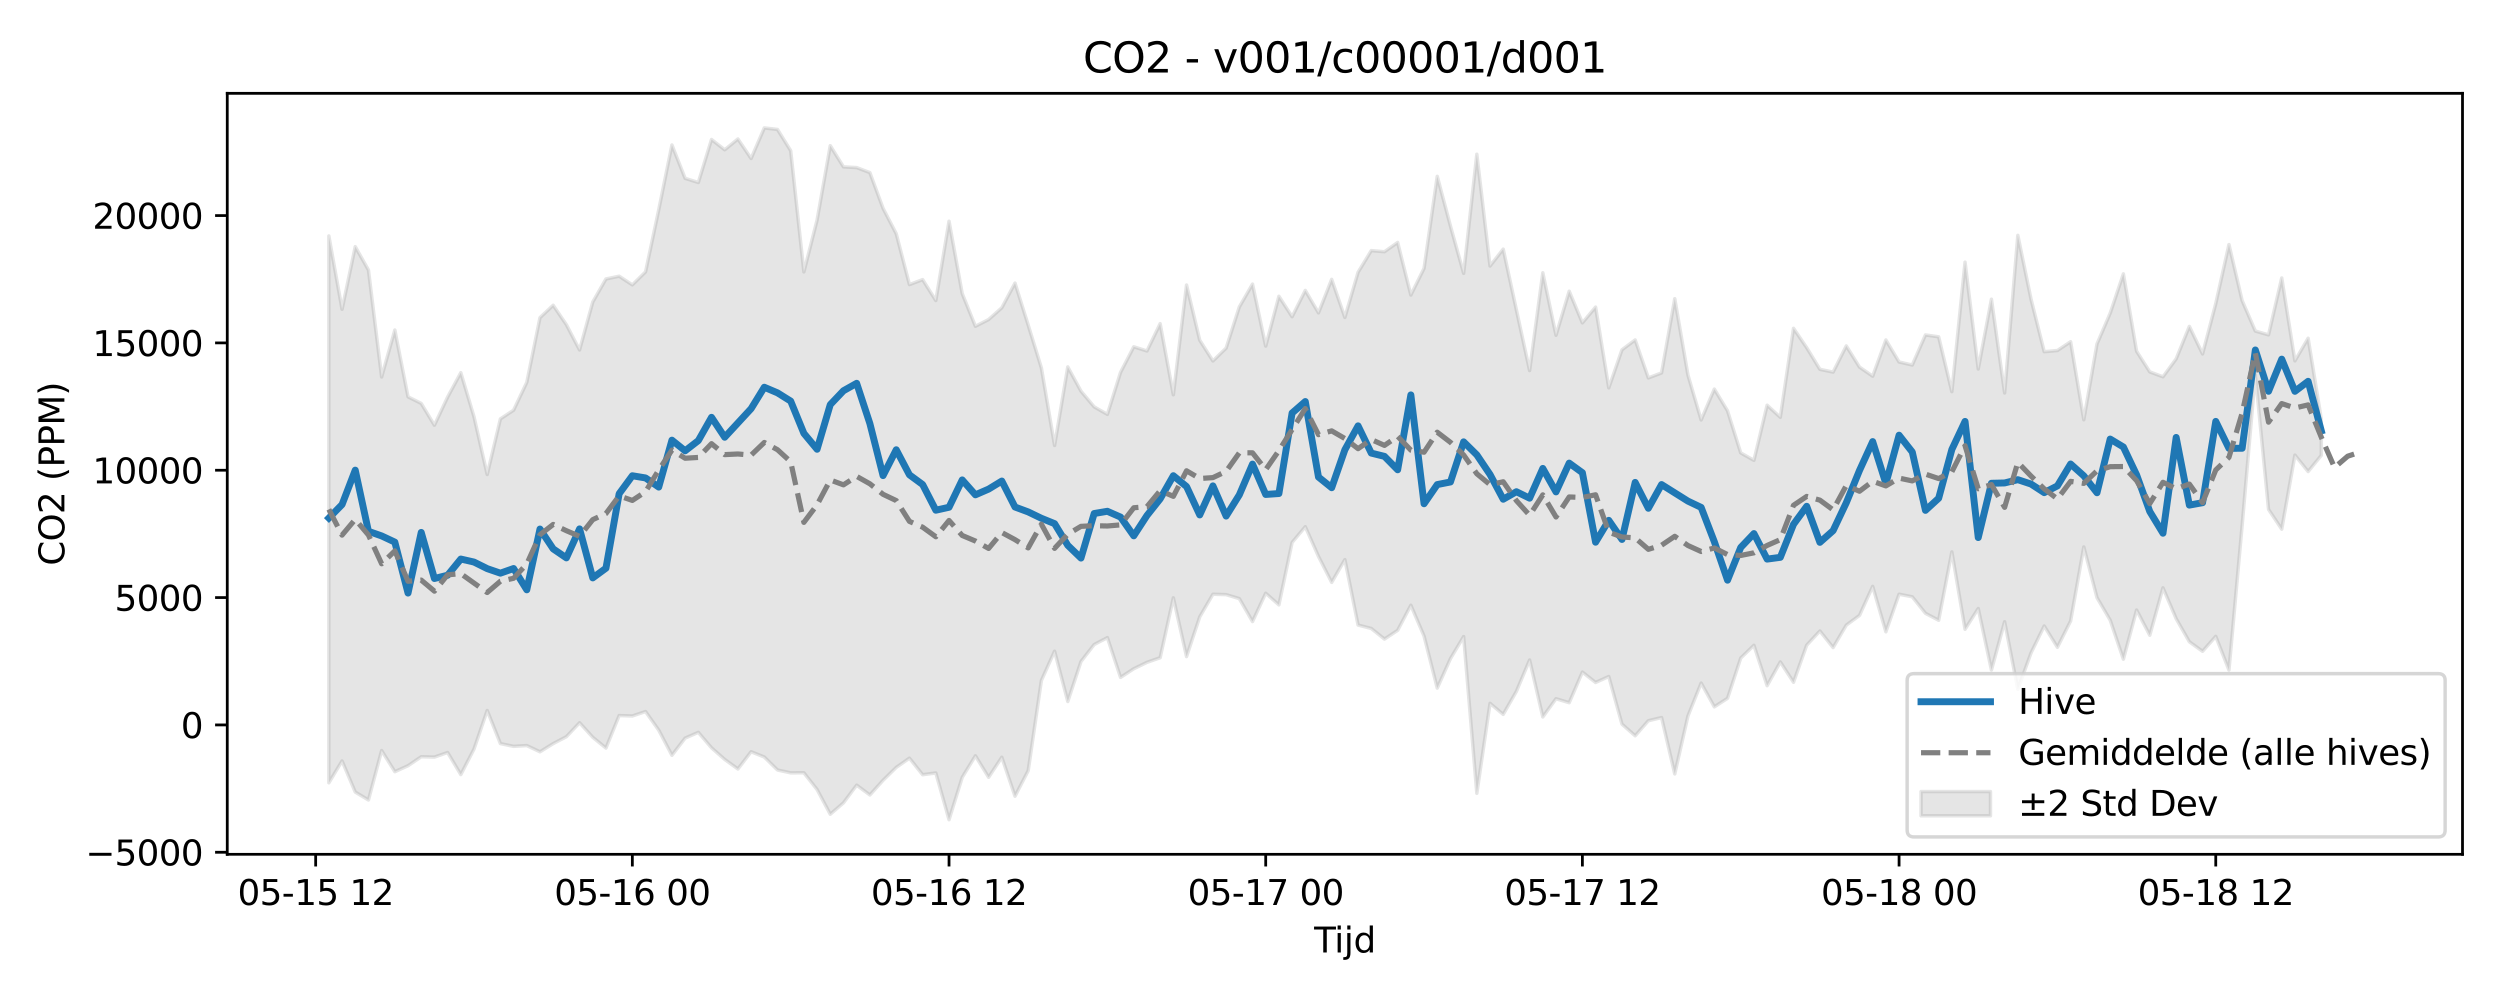 <?xml version="1.0" encoding="utf-8" standalone="no"?>
<!DOCTYPE svg PUBLIC "-//W3C//DTD SVG 1.1//EN"
  "http://www.w3.org/Graphics/SVG/1.1/DTD/svg11.dtd">
<svg xmlns:xlink="http://www.w3.org/1999/xlink" width="720pt" height="288pt" viewBox="0 0 720 288" xmlns="http://www.w3.org/2000/svg" version="1.1">
 <defs>
  <style type="text/css">*{stroke-linejoin: round; stroke-linecap: butt}</style>
 </defs>
 <g id="figure_1">
  <g id="patch_1">
   <path d="M 0 288 
L 720 288 
L 720 0 
L 0 0 
z
" style="fill: #ffffff"/>
  </g>
  <g id="axes_1">
   <g id="patch_2">
    <path d="M 65.45 246.04 
L 709.2 246.04 
L 709.2 26.88 
L 65.45 26.88 
z
" style="fill: #ffffff"/>
   </g>
   <g id="FillBetweenPolyCollection_1">
    <defs>
     <path id="m474d8a7639" d="M 94.711 -220.051 
L 94.711 -62.551 
L 98.512 -68.848 
L 102.312 -59.886 
L 106.112 -57.601 
L 109.912 -71.845 
L 113.712 -65.746 
L 117.512 -67.474 
L 121.313 -70.058 
L 125.113 -69.951 
L 128.913 -71.275 
L 132.713 -64.912 
L 136.513 -72.264 
L 140.313 -83.379 
L 144.114 -73.849 
L 147.914 -73.042 
L 151.714 -73.272 
L 155.514 -71.479 
L 159.314 -73.84 
L 163.115 -75.823 
L 166.915 -79.853 
L 170.715 -75.661 
L 174.515 -72.552 
L 178.315 -81.92 
L 182.115 -81.792 
L 185.916 -83.077 
L 189.716 -77.711 
L 193.516 -70.472 
L 197.316 -75.42 
L 201.116 -77.083 
L 204.916 -72.625 
L 208.717 -69.282 
L 212.517 -66.531 
L 216.317 -71.499 
L 220.117 -69.976 
L 223.917 -66.241 
L 227.718 -65.417 
L 231.518 -65.435 
L 235.318 -60.614 
L 239.118 -53.491 
L 242.918 -56.784 
L 246.718 -61.877 
L 250.519 -59.047 
L 254.319 -63.268 
L 258.119 -66.986 
L 261.919 -69.65 
L 265.719 -64.878 
L 269.52 -65.385 
L 273.32 -51.922 
L 277.12 -64.116 
L 280.92 -70.331 
L 284.72 -64.129 
L 288.52 -69.912 
L 292.321 -58.687 
L 296.121 -66.047 
L 299.921 -92.014 
L 303.721 -100.454 
L 307.521 -85.963 
L 311.321 -97.477 
L 315.122 -102.372 
L 318.922 -104.362 
L 322.722 -92.906 
L 326.522 -95.398 
L 330.322 -97.246 
L 334.123 -98.569 
L 337.923 -115.821 
L 341.723 -98.901 
L 345.523 -110.342 
L 349.323 -116.856 
L 353.123 -116.742 
L 356.924 -115.595 
L 360.724 -108.984 
L 364.524 -117.15 
L 368.324 -113.792 
L 372.124 -131.774 
L 375.924 -136.308 
L 379.725 -127.744 
L 383.525 -120.27 
L 387.325 -126.834 
L 391.125 -107.982 
L 394.925 -107 
L 398.726 -103.944 
L 402.526 -106.463 
L 406.326 -113.692 
L 410.126 -104.809 
L 413.926 -89.824 
L 417.726 -98.298 
L 421.527 -104.668 
L 425.327 -59.526 
L 429.127 -85.431 
L 432.927 -82.25 
L 436.727 -88.89 
L 440.527 -97.928 
L 444.328 -81.514 
L 448.128 -86.768 
L 451.928 -85.617 
L 455.728 -94.44 
L 459.528 -91.447 
L 463.329 -93.165 
L 467.129 -79.443 
L 470.929 -76.091 
L 474.729 -80.429 
L 478.529 -81.344 
L 482.329 -65.099 
L 486.13 -81.795 
L 489.93 -91.28 
L 493.73 -84.421 
L 497.53 -86.885 
L 501.33 -98.478 
L 505.13 -102.151 
L 508.931 -90.525 
L 512.731 -97.366 
L 516.531 -91.504 
L 520.331 -102.192 
L 524.131 -106.274 
L 527.932 -101.497 
L 531.732 -107.959 
L 535.532 -110.755 
L 539.332 -119.129 
L 543.132 -106.034 
L 546.932 -116.866 
L 550.733 -116.121 
L 554.533 -111.368 
L 558.333 -109.353 
L 562.133 -129.056 
L 565.933 -106.761 
L 569.734 -112.754 
L 573.534 -95.031 
L 577.334 -108.952 
L 581.134 -89.474 
L 584.934 -99.946 
L 588.734 -107.711 
L 592.535 -101.574 
L 596.335 -109.148 
L 600.135 -130.479 
L 603.935 -115.865 
L 607.735 -109.392 
L 611.535 -98.144 
L 615.336 -112.317 
L 619.136 -105.048 
L 622.936 -118.708 
L 626.736 -109.818 
L 630.536 -103.161 
L 634.337 -100.424 
L 638.137 -104.731 
L 641.937 -95.013 
L 645.737 -136.659 
L 649.537 -180.114 
L 653.337 -141.285 
L 657.138 -135.597 
L 660.938 -156.93 
L 664.738 -152.19 
L 668.538 -156.862 
L 668.538 -167.277 
L 668.538 -167.277 
L 664.738 -190.592 
L 660.938 -184.075 
L 657.138 -207.946 
L 653.337 -191.558 
L 649.537 -192.658 
L 645.737 -201.429 
L 641.937 -217.57 
L 638.137 -200.551 
L 634.337 -186.07 
L 630.536 -193.999 
L 626.736 -184.652 
L 622.936 -179.486 
L 619.136 -180.899 
L 615.336 -186.855 
L 611.535 -209.134 
L 607.735 -197.8 
L 603.935 -188.935 
L 600.135 -167.095 
L 596.335 -189.584 
L 592.535 -187.052 
L 588.734 -186.712 
L 584.934 -201.849 
L 581.134 -220.219 
L 577.334 -174.827 
L 573.534 -201.833 
L 569.734 -181.721 
L 565.933 -212.503 
L 562.133 -175.2 
L 558.333 -190.997 
L 554.533 -191.539 
L 550.733 -182.875 
L 546.932 -183.748 
L 543.132 -190.089 
L 539.332 -179.659 
L 535.532 -182.288 
L 531.732 -188.378 
L 527.932 -180.833 
L 524.131 -181.64 
L 520.331 -187.868 
L 516.531 -193.447 
L 512.731 -167.814 
L 508.931 -171.298 
L 505.13 -155.42 
L 501.33 -157.57 
L 497.53 -169.671 
L 493.73 -175.945 
L 489.93 -167.052 
L 486.13 -179.985 
L 482.329 -201.984 
L 478.529 -180.6 
L 474.729 -179.159 
L 470.929 -190.097 
L 467.129 -187.262 
L 463.329 -176.289 
L 459.528 -199.557 
L 455.728 -195.013 
L 451.928 -204.137 
L 448.128 -191.451 
L 444.328 -209.447 
L 440.527 -181.266 
L 436.727 -198.729 
L 432.927 -216.252 
L 429.127 -211.394 
L 425.327 -243.582 
L 421.527 -209.274 
L 417.726 -222.933 
L 413.926 -237.219 
L 410.126 -210.721 
L 406.326 -203.029 
L 402.526 -218.178 
L 398.726 -215.504 
L 394.925 -215.829 
L 391.125 -209.582 
L 387.325 -196.582 
L 383.525 -207.55 
L 379.725 -197.889 
L 375.924 -204.357 
L 372.124 -196.783 
L 368.324 -202.676 
L 364.524 -188.33 
L 360.724 -206.183 
L 356.924 -199.601 
L 353.123 -187.745 
L 349.323 -184.045 
L 345.523 -190.024 
L 341.723 -205.922 
L 337.923 -174.289 
L 334.123 -194.792 
L 330.322 -186.923 
L 326.522 -188.125 
L 322.722 -180.764 
L 318.922 -168.662 
L 315.122 -170.831 
L 311.321 -175.349 
L 307.521 -182.336 
L 303.721 -159.7 
L 299.921 -182.048 
L 296.121 -194.376 
L 292.321 -206.478 
L 288.52 -199.362 
L 284.72 -195.972 
L 280.92 -194.034 
L 277.12 -203.452 
L 273.32 -224.29 
L 269.52 -201.441 
L 265.719 -207.472 
L 261.919 -206.042 
L 258.119 -220.682 
L 254.319 -228.012 
L 250.519 -238.295 
L 246.718 -239.734 
L 242.918 -239.946 
L 239.118 -246.047 
L 235.318 -224.617 
L 231.518 -209.683 
L 227.718 -244.603 
L 223.917 -250.724 
L 220.117 -251.158 
L 216.317 -242.357 
L 212.517 -247.977 
L 208.717 -244.855 
L 204.916 -247.828 
L 201.116 -235.438 
L 197.316 -236.641 
L 193.516 -246.251 
L 189.716 -227.585 
L 185.916 -209.7 
L 182.115 -205.957 
L 178.315 -208.454 
L 174.515 -207.659 
L 170.715 -201.025 
L 166.915 -187.211 
L 163.115 -194.498 
L 159.314 -200.085 
L 155.514 -196.515 
L 151.714 -177.874 
L 147.914 -169.866 
L 144.114 -167.355 
L 140.313 -151.338 
L 136.513 -167.97 
L 132.713 -180.668 
L 128.913 -173.636 
L 125.113 -165.538 
L 121.313 -171.809 
L 117.512 -173.717 
L 113.712 -192.954 
L 109.912 -179.425 
L 106.112 -210.235 
L 102.312 -216.964 
L 98.512 -198.926 
L 94.711 -220.051 
z
" style="stroke: #808080; stroke-opacity: 0.2"/>
    </defs>
    <g clip-path="url(#p6715aa5a58)">
     <use xlink:href="#m474d8a7639" x="0" y="288" style="fill: #808080; fill-opacity: 0.2; stroke: #808080; stroke-opacity: 0.2"/>
    </g>
   </g>
   <g id="matplotlib.axis_1">
    <g id="xtick_1">
     <g id="line2d_1">
      <defs>
       <path id="md9499fad4e" d="M 0 0 
L 0 3.5 
" style="stroke: #000000; stroke-width: 0.8"/>
      </defs>
      <g>
       <use xlink:href="#md9499fad4e" x="90.911" y="246.04" style="stroke: #000000; stroke-width: 0.8"/>
      </g>
     </g>
     <g id="text_1">
      <!-- 05-15 12 -->
      <g transform="translate(68.431 260.638) scale(0.1 -0.1)">
       <defs>
        <path id="DejaVuSans-30" d="M 2034 4250 
Q 1547 4250 1301 3770 
Q 1056 3291 1056 2328 
Q 1056 1369 1301 889 
Q 1547 409 2034 409 
Q 2525 409 2770 889 
Q 3016 1369 3016 2328 
Q 3016 3291 2770 3770 
Q 2525 4250 2034 4250 
z
M 2034 4750 
Q 2819 4750 3233 4129 
Q 3647 3509 3647 2328 
Q 3647 1150 3233 529 
Q 2819 -91 2034 -91 
Q 1250 -91 836 529 
Q 422 1150 422 2328 
Q 422 3509 836 4129 
Q 1250 4750 2034 4750 
z
" transform="scale(0.016)"/>
        <path id="DejaVuSans-35" d="M 691 4666 
L 3169 4666 
L 3169 4134 
L 1269 4134 
L 1269 2991 
Q 1406 3038 1543 3061 
Q 1681 3084 1819 3084 
Q 2600 3084 3056 2656 
Q 3513 2228 3513 1497 
Q 3513 744 3044 326 
Q 2575 -91 1722 -91 
Q 1428 -91 1123 -41 
Q 819 9 494 109 
L 494 744 
Q 775 591 1075 516 
Q 1375 441 1709 441 
Q 2250 441 2565 725 
Q 2881 1009 2881 1497 
Q 2881 1984 2565 2268 
Q 2250 2553 1709 2553 
Q 1456 2553 1204 2497 
Q 953 2441 691 2322 
L 691 4666 
z
" transform="scale(0.016)"/>
        <path id="DejaVuSans-2d" d="M 313 2009 
L 1997 2009 
L 1997 1497 
L 313 1497 
L 313 2009 
z
" transform="scale(0.016)"/>
        <path id="DejaVuSans-31" d="M 794 531 
L 1825 531 
L 1825 4091 
L 703 3866 
L 703 4441 
L 1819 4666 
L 2450 4666 
L 2450 531 
L 3481 531 
L 3481 0 
L 794 0 
L 794 531 
z
" transform="scale(0.016)"/>
        <path id="DejaVuSans-20" transform="scale(0.016)"/>
        <path id="DejaVuSans-32" d="M 1228 531 
L 3431 531 
L 3431 0 
L 469 0 
L 469 531 
Q 828 903 1448 1529 
Q 2069 2156 2228 2338 
Q 2531 2678 2651 2914 
Q 2772 3150 2772 3378 
Q 2772 3750 2511 3984 
Q 2250 4219 1831 4219 
Q 1534 4219 1204 4116 
Q 875 4013 500 3803 
L 500 4441 
Q 881 4594 1212 4672 
Q 1544 4750 1819 4750 
Q 2544 4750 2975 4387 
Q 3406 4025 3406 3419 
Q 3406 3131 3298 2873 
Q 3191 2616 2906 2266 
Q 2828 2175 2409 1742 
Q 1991 1309 1228 531 
z
" transform="scale(0.016)"/>
       </defs>
       <use xlink:href="#DejaVuSans-30"/>
       <use xlink:href="#DejaVuSans-35" transform="translate(63.623 0)"/>
       <use xlink:href="#DejaVuSans-2d" transform="translate(127.246 0)"/>
       <use xlink:href="#DejaVuSans-31" transform="translate(163.33 0)"/>
       <use xlink:href="#DejaVuSans-35" transform="translate(226.953 0)"/>
       <use xlink:href="#DejaVuSans-20" transform="translate(290.576 0)"/>
       <use xlink:href="#DejaVuSans-31" transform="translate(322.363 0)"/>
       <use xlink:href="#DejaVuSans-32" transform="translate(385.986 0)"/>
      </g>
     </g>
    </g>
    <g id="xtick_2">
     <g id="line2d_2">
      <g>
       <use xlink:href="#md9499fad4e" x="182.115" y="246.04" style="stroke: #000000; stroke-width: 0.8"/>
      </g>
     </g>
     <g id="text_2">
      <!-- 05-16 00 -->
      <g transform="translate(159.635 260.638) scale(0.1 -0.1)">
       <defs>
        <path id="DejaVuSans-36" d="M 2113 2584 
Q 1688 2584 1439 2293 
Q 1191 2003 1191 1497 
Q 1191 994 1439 701 
Q 1688 409 2113 409 
Q 2538 409 2786 701 
Q 3034 994 3034 1497 
Q 3034 2003 2786 2293 
Q 2538 2584 2113 2584 
z
M 3366 4563 
L 3366 3988 
Q 3128 4100 2886 4159 
Q 2644 4219 2406 4219 
Q 1781 4219 1451 3797 
Q 1122 3375 1075 2522 
Q 1259 2794 1537 2939 
Q 1816 3084 2150 3084 
Q 2853 3084 3261 2657 
Q 3669 2231 3669 1497 
Q 3669 778 3244 343 
Q 2819 -91 2113 -91 
Q 1303 -91 875 529 
Q 447 1150 447 2328 
Q 447 3434 972 4092 
Q 1497 4750 2381 4750 
Q 2619 4750 2861 4703 
Q 3103 4656 3366 4563 
z
" transform="scale(0.016)"/>
       </defs>
       <use xlink:href="#DejaVuSans-30"/>
       <use xlink:href="#DejaVuSans-35" transform="translate(63.623 0)"/>
       <use xlink:href="#DejaVuSans-2d" transform="translate(127.246 0)"/>
       <use xlink:href="#DejaVuSans-31" transform="translate(163.33 0)"/>
       <use xlink:href="#DejaVuSans-36" transform="translate(226.953 0)"/>
       <use xlink:href="#DejaVuSans-20" transform="translate(290.576 0)"/>
       <use xlink:href="#DejaVuSans-30" transform="translate(322.363 0)"/>
       <use xlink:href="#DejaVuSans-30" transform="translate(385.986 0)"/>
      </g>
     </g>
    </g>
    <g id="xtick_3">
     <g id="line2d_3">
      <g>
       <use xlink:href="#md9499fad4e" x="273.32" y="246.04" style="stroke: #000000; stroke-width: 0.8"/>
      </g>
     </g>
     <g id="text_3">
      <!-- 05-16 12 -->
      <g transform="translate(250.839 260.638) scale(0.1 -0.1)">
       <use xlink:href="#DejaVuSans-30"/>
       <use xlink:href="#DejaVuSans-35" transform="translate(63.623 0)"/>
       <use xlink:href="#DejaVuSans-2d" transform="translate(127.246 0)"/>
       <use xlink:href="#DejaVuSans-31" transform="translate(163.33 0)"/>
       <use xlink:href="#DejaVuSans-36" transform="translate(226.953 0)"/>
       <use xlink:href="#DejaVuSans-20" transform="translate(290.576 0)"/>
       <use xlink:href="#DejaVuSans-31" transform="translate(322.363 0)"/>
       <use xlink:href="#DejaVuSans-32" transform="translate(385.986 0)"/>
      </g>
     </g>
    </g>
    <g id="xtick_4">
     <g id="line2d_4">
      <g>
       <use xlink:href="#md9499fad4e" x="364.524" y="246.04" style="stroke: #000000; stroke-width: 0.8"/>
      </g>
     </g>
     <g id="text_4">
      <!-- 05-17 00 -->
      <g transform="translate(342.043 260.638) scale(0.1 -0.1)">
       <defs>
        <path id="DejaVuSans-37" d="M 525 4666 
L 3525 4666 
L 3525 4397 
L 1831 0 
L 1172 0 
L 2766 4134 
L 525 4134 
L 525 4666 
z
" transform="scale(0.016)"/>
       </defs>
       <use xlink:href="#DejaVuSans-30"/>
       <use xlink:href="#DejaVuSans-35" transform="translate(63.623 0)"/>
       <use xlink:href="#DejaVuSans-2d" transform="translate(127.246 0)"/>
       <use xlink:href="#DejaVuSans-31" transform="translate(163.33 0)"/>
       <use xlink:href="#DejaVuSans-37" transform="translate(226.953 0)"/>
       <use xlink:href="#DejaVuSans-20" transform="translate(290.576 0)"/>
       <use xlink:href="#DejaVuSans-30" transform="translate(322.363 0)"/>
       <use xlink:href="#DejaVuSans-30" transform="translate(385.986 0)"/>
      </g>
     </g>
    </g>
    <g id="xtick_5">
     <g id="line2d_5">
      <g>
       <use xlink:href="#md9499fad4e" x="455.728" y="246.04" style="stroke: #000000; stroke-width: 0.8"/>
      </g>
     </g>
     <g id="text_5">
      <!-- 05-17 12 -->
      <g transform="translate(433.248 260.638) scale(0.1 -0.1)">
       <use xlink:href="#DejaVuSans-30"/>
       <use xlink:href="#DejaVuSans-35" transform="translate(63.623 0)"/>
       <use xlink:href="#DejaVuSans-2d" transform="translate(127.246 0)"/>
       <use xlink:href="#DejaVuSans-31" transform="translate(163.33 0)"/>
       <use xlink:href="#DejaVuSans-37" transform="translate(226.953 0)"/>
       <use xlink:href="#DejaVuSans-20" transform="translate(290.576 0)"/>
       <use xlink:href="#DejaVuSans-31" transform="translate(322.363 0)"/>
       <use xlink:href="#DejaVuSans-32" transform="translate(385.986 0)"/>
      </g>
     </g>
    </g>
    <g id="xtick_6">
     <g id="line2d_6">
      <g>
       <use xlink:href="#md9499fad4e" x="546.932" y="246.04" style="stroke: #000000; stroke-width: 0.8"/>
      </g>
     </g>
     <g id="text_6">
      <!-- 05-18 00 -->
      <g transform="translate(524.452 260.638) scale(0.1 -0.1)">
       <defs>
        <path id="DejaVuSans-38" d="M 2034 2216 
Q 1584 2216 1326 1975 
Q 1069 1734 1069 1313 
Q 1069 891 1326 650 
Q 1584 409 2034 409 
Q 2484 409 2743 651 
Q 3003 894 3003 1313 
Q 3003 1734 2745 1975 
Q 2488 2216 2034 2216 
z
M 1403 2484 
Q 997 2584 770 2862 
Q 544 3141 544 3541 
Q 544 4100 942 4425 
Q 1341 4750 2034 4750 
Q 2731 4750 3128 4425 
Q 3525 4100 3525 3541 
Q 3525 3141 3298 2862 
Q 3072 2584 2669 2484 
Q 3125 2378 3379 2068 
Q 3634 1759 3634 1313 
Q 3634 634 3220 271 
Q 2806 -91 2034 -91 
Q 1263 -91 848 271 
Q 434 634 434 1313 
Q 434 1759 690 2068 
Q 947 2378 1403 2484 
z
M 1172 3481 
Q 1172 3119 1398 2916 
Q 1625 2713 2034 2713 
Q 2441 2713 2670 2916 
Q 2900 3119 2900 3481 
Q 2900 3844 2670 4047 
Q 2441 4250 2034 4250 
Q 1625 4250 1398 4047 
Q 1172 3844 1172 3481 
z
" transform="scale(0.016)"/>
       </defs>
       <use xlink:href="#DejaVuSans-30"/>
       <use xlink:href="#DejaVuSans-35" transform="translate(63.623 0)"/>
       <use xlink:href="#DejaVuSans-2d" transform="translate(127.246 0)"/>
       <use xlink:href="#DejaVuSans-31" transform="translate(163.33 0)"/>
       <use xlink:href="#DejaVuSans-38" transform="translate(226.953 0)"/>
       <use xlink:href="#DejaVuSans-20" transform="translate(290.576 0)"/>
       <use xlink:href="#DejaVuSans-30" transform="translate(322.363 0)"/>
       <use xlink:href="#DejaVuSans-30" transform="translate(385.986 0)"/>
      </g>
     </g>
    </g>
    <g id="xtick_7">
     <g id="line2d_7">
      <g>
       <use xlink:href="#md9499fad4e" x="638.137" y="246.04" style="stroke: #000000; stroke-width: 0.8"/>
      </g>
     </g>
     <g id="text_7">
      <!-- 05-18 12 -->
      <g transform="translate(615.656 260.638) scale(0.1 -0.1)">
       <use xlink:href="#DejaVuSans-30"/>
       <use xlink:href="#DejaVuSans-35" transform="translate(63.623 0)"/>
       <use xlink:href="#DejaVuSans-2d" transform="translate(127.246 0)"/>
       <use xlink:href="#DejaVuSans-31" transform="translate(163.33 0)"/>
       <use xlink:href="#DejaVuSans-38" transform="translate(226.953 0)"/>
       <use xlink:href="#DejaVuSans-20" transform="translate(290.576 0)"/>
       <use xlink:href="#DejaVuSans-31" transform="translate(322.363 0)"/>
       <use xlink:href="#DejaVuSans-32" transform="translate(385.986 0)"/>
      </g>
     </g>
    </g>
    <g id="text_8">
     <!-- Tijd -->
     <g transform="translate(378.475 274.317) scale(0.1 -0.1)">
      <defs>
       <path id="DejaVuSans-54" d="M -19 4666 
L 3928 4666 
L 3928 4134 
L 2272 4134 
L 2272 0 
L 1638 0 
L 1638 4134 
L -19 4134 
L -19 4666 
z
" transform="scale(0.016)"/>
       <path id="DejaVuSans-69" d="M 603 3500 
L 1178 3500 
L 1178 0 
L 603 0 
L 603 3500 
z
M 603 4863 
L 1178 4863 
L 1178 4134 
L 603 4134 
L 603 4863 
z
" transform="scale(0.016)"/>
       <path id="DejaVuSans-6a" d="M 603 3500 
L 1178 3500 
L 1178 -63 
Q 1178 -731 923 -1031 
Q 669 -1331 103 -1331 
L -116 -1331 
L -116 -844 
L 38 -844 
Q 366 -844 484 -692 
Q 603 -541 603 -63 
L 603 3500 
z
M 603 4863 
L 1178 4863 
L 1178 4134 
L 603 4134 
L 603 4863 
z
" transform="scale(0.016)"/>
       <path id="DejaVuSans-64" d="M 2906 2969 
L 2906 4863 
L 3481 4863 
L 3481 0 
L 2906 0 
L 2906 525 
Q 2725 213 2448 61 
Q 2172 -91 1784 -91 
Q 1150 -91 751 415 
Q 353 922 353 1747 
Q 353 2572 751 3078 
Q 1150 3584 1784 3584 
Q 2172 3584 2448 3432 
Q 2725 3281 2906 2969 
z
M 947 1747 
Q 947 1113 1208 752 
Q 1469 391 1925 391 
Q 2381 391 2643 752 
Q 2906 1113 2906 1747 
Q 2906 2381 2643 2742 
Q 2381 3103 1925 3103 
Q 1469 3103 1208 2742 
Q 947 2381 947 1747 
z
" transform="scale(0.016)"/>
      </defs>
      <use xlink:href="#DejaVuSans-54"/>
      <use xlink:href="#DejaVuSans-69" transform="translate(57.959 0)"/>
      <use xlink:href="#DejaVuSans-6a" transform="translate(85.742 0)"/>
      <use xlink:href="#DejaVuSans-64" transform="translate(113.525 0)"/>
     </g>
    </g>
   </g>
   <g id="matplotlib.axis_2">
    <g id="ytick_1">
     <g id="line2d_8">
      <defs>
       <path id="m33fcefdebb" d="M 0 0 
L -3.5 0 
" style="stroke: #000000; stroke-width: 0.8"/>
      </defs>
      <g>
       <use xlink:href="#m33fcefdebb" x="65.45" y="245.447" style="stroke: #000000; stroke-width: 0.8"/>
      </g>
     </g>
     <g id="text_9">
      <!-- −5000 -->
      <g transform="translate(24.62 249.246) scale(0.1 -0.1)">
       <defs>
        <path id="DejaVuSans-2212" d="M 678 2272 
L 4684 2272 
L 4684 1741 
L 678 1741 
L 678 2272 
z
" transform="scale(0.016)"/>
       </defs>
       <use xlink:href="#DejaVuSans-2212"/>
       <use xlink:href="#DejaVuSans-35" transform="translate(83.789 0)"/>
       <use xlink:href="#DejaVuSans-30" transform="translate(147.412 0)"/>
       <use xlink:href="#DejaVuSans-30" transform="translate(211.035 0)"/>
       <use xlink:href="#DejaVuSans-30" transform="translate(274.658 0)"/>
      </g>
     </g>
    </g>
    <g id="ytick_2">
     <g id="line2d_9">
      <g>
       <use xlink:href="#m33fcefdebb" x="65.45" y="208.774" style="stroke: #000000; stroke-width: 0.8"/>
      </g>
     </g>
     <g id="text_10">
      <!-- 0 -->
      <g transform="translate(52.087 212.573) scale(0.1 -0.1)">
       <use xlink:href="#DejaVuSans-30"/>
      </g>
     </g>
    </g>
    <g id="ytick_3">
     <g id="line2d_10">
      <g>
       <use xlink:href="#m33fcefdebb" x="65.45" y="172.101" style="stroke: #000000; stroke-width: 0.8"/>
      </g>
     </g>
     <g id="text_11">
      <!-- 5000 -->
      <g transform="translate(33 175.901) scale(0.1 -0.1)">
       <use xlink:href="#DejaVuSans-35"/>
       <use xlink:href="#DejaVuSans-30" transform="translate(63.623 0)"/>
       <use xlink:href="#DejaVuSans-30" transform="translate(127.246 0)"/>
       <use xlink:href="#DejaVuSans-30" transform="translate(190.869 0)"/>
      </g>
     </g>
    </g>
    <g id="ytick_4">
     <g id="line2d_11">
      <g>
       <use xlink:href="#m33fcefdebb" x="65.45" y="135.429" style="stroke: #000000; stroke-width: 0.8"/>
      </g>
     </g>
     <g id="text_12">
      <!-- 10000 -->
      <g transform="translate(26.637 139.228) scale(0.1 -0.1)">
       <use xlink:href="#DejaVuSans-31"/>
       <use xlink:href="#DejaVuSans-30" transform="translate(63.623 0)"/>
       <use xlink:href="#DejaVuSans-30" transform="translate(127.246 0)"/>
       <use xlink:href="#DejaVuSans-30" transform="translate(190.869 0)"/>
       <use xlink:href="#DejaVuSans-30" transform="translate(254.492 0)"/>
      </g>
     </g>
    </g>
    <g id="ytick_5">
     <g id="line2d_12">
      <g>
       <use xlink:href="#m33fcefdebb" x="65.45" y="98.756" style="stroke: #000000; stroke-width: 0.8"/>
      </g>
     </g>
     <g id="text_13">
      <!-- 15000 -->
      <g transform="translate(26.637 102.555) scale(0.1 -0.1)">
       <use xlink:href="#DejaVuSans-31"/>
       <use xlink:href="#DejaVuSans-35" transform="translate(63.623 0)"/>
       <use xlink:href="#DejaVuSans-30" transform="translate(127.246 0)"/>
       <use xlink:href="#DejaVuSans-30" transform="translate(190.869 0)"/>
       <use xlink:href="#DejaVuSans-30" transform="translate(254.492 0)"/>
      </g>
     </g>
    </g>
    <g id="ytick_6">
     <g id="line2d_13">
      <g>
       <use xlink:href="#m33fcefdebb" x="65.45" y="62.083" style="stroke: #000000; stroke-width: 0.8"/>
      </g>
     </g>
     <g id="text_14">
      <!-- 20000 -->
      <g transform="translate(26.637 65.883) scale(0.1 -0.1)">
       <use xlink:href="#DejaVuSans-32"/>
       <use xlink:href="#DejaVuSans-30" transform="translate(63.623 0)"/>
       <use xlink:href="#DejaVuSans-30" transform="translate(127.246 0)"/>
       <use xlink:href="#DejaVuSans-30" transform="translate(190.869 0)"/>
       <use xlink:href="#DejaVuSans-30" transform="translate(254.492 0)"/>
      </g>
     </g>
    </g>
    <g id="text_15">
     <!-- CO2 (PPM) -->
     <g transform="translate(18.541 162.903) rotate(-90) scale(0.1 -0.1)">
      <defs>
       <path id="DejaVuSans-43" d="M 4122 4306 
L 4122 3641 
Q 3803 3938 3442 4084 
Q 3081 4231 2675 4231 
Q 1875 4231 1450 3742 
Q 1025 3253 1025 2328 
Q 1025 1406 1450 917 
Q 1875 428 2675 428 
Q 3081 428 3442 575 
Q 3803 722 4122 1019 
L 4122 359 
Q 3791 134 3420 21 
Q 3050 -91 2638 -91 
Q 1578 -91 968 557 
Q 359 1206 359 2328 
Q 359 3453 968 4101 
Q 1578 4750 2638 4750 
Q 3056 4750 3426 4639 
Q 3797 4528 4122 4306 
z
" transform="scale(0.016)"/>
       <path id="DejaVuSans-4f" d="M 2522 4238 
Q 1834 4238 1429 3725 
Q 1025 3213 1025 2328 
Q 1025 1447 1429 934 
Q 1834 422 2522 422 
Q 3209 422 3611 934 
Q 4013 1447 4013 2328 
Q 4013 3213 3611 3725 
Q 3209 4238 2522 4238 
z
M 2522 4750 
Q 3503 4750 4090 4092 
Q 4678 3434 4678 2328 
Q 4678 1225 4090 567 
Q 3503 -91 2522 -91 
Q 1538 -91 948 565 
Q 359 1222 359 2328 
Q 359 3434 948 4092 
Q 1538 4750 2522 4750 
z
" transform="scale(0.016)"/>
       <path id="DejaVuSans-28" d="M 1984 4856 
Q 1566 4138 1362 3434 
Q 1159 2731 1159 2009 
Q 1159 1288 1364 580 
Q 1569 -128 1984 -844 
L 1484 -844 
Q 1016 -109 783 600 
Q 550 1309 550 2009 
Q 550 2706 781 3412 
Q 1013 4119 1484 4856 
L 1984 4856 
z
" transform="scale(0.016)"/>
       <path id="DejaVuSans-50" d="M 1259 4147 
L 1259 2394 
L 2053 2394 
Q 2494 2394 2734 2622 
Q 2975 2850 2975 3272 
Q 2975 3691 2734 3919 
Q 2494 4147 2053 4147 
L 1259 4147 
z
M 628 4666 
L 2053 4666 
Q 2838 4666 3239 4311 
Q 3641 3956 3641 3272 
Q 3641 2581 3239 2228 
Q 2838 1875 2053 1875 
L 1259 1875 
L 1259 0 
L 628 0 
L 628 4666 
z
" transform="scale(0.016)"/>
       <path id="DejaVuSans-4d" d="M 628 4666 
L 1569 4666 
L 2759 1491 
L 3956 4666 
L 4897 4666 
L 4897 0 
L 4281 0 
L 4281 4097 
L 3078 897 
L 2444 897 
L 1241 4097 
L 1241 0 
L 628 0 
L 628 4666 
z
" transform="scale(0.016)"/>
       <path id="DejaVuSans-29" d="M 513 4856 
L 1013 4856 
Q 1481 4119 1714 3412 
Q 1947 2706 1947 2009 
Q 1947 1309 1714 600 
Q 1481 -109 1013 -844 
L 513 -844 
Q 928 -128 1133 580 
Q 1338 1288 1338 2009 
Q 1338 2731 1133 3434 
Q 928 4138 513 4856 
z
" transform="scale(0.016)"/>
      </defs>
      <use xlink:href="#DejaVuSans-43"/>
      <use xlink:href="#DejaVuSans-4f" transform="translate(69.824 0)"/>
      <use xlink:href="#DejaVuSans-32" transform="translate(148.535 0)"/>
      <use xlink:href="#DejaVuSans-20" transform="translate(212.158 0)"/>
      <use xlink:href="#DejaVuSans-28" transform="translate(243.945 0)"/>
      <use xlink:href="#DejaVuSans-50" transform="translate(282.959 0)"/>
      <use xlink:href="#DejaVuSans-50" transform="translate(343.262 0)"/>
      <use xlink:href="#DejaVuSans-4d" transform="translate(403.564 0)"/>
      <use xlink:href="#DejaVuSans-29" transform="translate(489.844 0)"/>
     </g>
    </g>
   </g>
   <g id="line2d_14">
    <path d="M 94.711 149.196 
L 98.512 145.311 
L 102.312 135.407 
L 106.112 153.017 
L 109.912 154.347 
L 113.712 156.129 
L 117.512 170.803 
L 121.313 153.34 
L 125.113 166.613 
L 128.913 165.666 
L 132.713 161.007 
L 136.513 161.872 
L 140.313 163.764 
L 144.114 165.072 
L 147.914 163.733 
L 151.714 169.864 
L 155.514 152.367 
L 159.314 158.075 
L 163.115 160.669 
L 166.915 152.323 
L 170.715 166.434 
L 174.515 163.642 
L 178.315 142.189 
L 182.115 137.018 
L 185.916 137.646 
L 189.716 140.279 
L 193.516 126.769 
L 197.316 129.835 
L 201.116 126.896 
L 204.916 120.192 
L 208.717 125.926 
L 216.317 117.699 
L 220.117 111.523 
L 223.917 113.139 
L 227.718 115.518 
L 231.518 124.813 
L 235.318 129.385 
L 239.118 116.53 
L 242.918 112.533 
L 246.718 110.396 
L 250.519 121.963 
L 254.319 136.974 
L 258.119 129.532 
L 261.919 136.754 
L 265.719 139.546 
L 269.52 146.941 
L 273.32 146.093 
L 277.12 138.216 
L 280.92 142.511 
L 284.72 140.861 
L 288.52 138.541 
L 292.321 146.02 
L 296.121 147.433 
L 299.921 149.264 
L 303.721 150.807 
L 307.521 157.056 
L 311.321 160.725 
L 315.122 147.892 
L 318.922 147.249 
L 322.722 148.922 
L 326.522 154.318 
L 330.322 148.472 
L 334.123 143.68 
L 337.923 137.003 
L 341.723 140.125 
L 345.523 148.301 
L 349.323 139.935 
L 353.123 148.631 
L 356.924 142.529 
L 360.724 133.661 
L 364.524 142.404 
L 368.324 142.137 
L 372.124 118.948 
L 375.924 115.645 
L 379.725 137.394 
L 383.525 140.463 
L 387.325 129.532 
L 391.125 122.648 
L 394.925 130.493 
L 398.726 131.434 
L 402.526 135.297 
L 406.326 113.736 
L 410.126 145.077 
L 413.926 139.558 
L 417.726 138.81 
L 421.527 127.253 
L 425.327 131.004 
L 429.127 136.649 
L 432.927 143.779 
L 436.727 141.612 
L 440.527 143.475 
L 444.328 134.908 
L 448.128 141.663 
L 451.928 133.375 
L 455.728 136.136 
L 459.528 156.154 
L 463.329 149.863 
L 467.129 155.357 
L 470.929 138.935 
L 474.729 146.383 
L 478.529 139.553 
L 486.13 144.322 
L 489.93 146.132 
L 493.73 156.029 
L 497.53 167.092 
L 501.33 157.669 
L 505.13 153.673 
L 508.931 161.021 
L 512.731 160.513 
L 516.531 151.007 
L 520.331 145.817 
L 524.131 156.195 
L 527.932 152.824 
L 531.732 144.785 
L 535.532 135.49 
L 539.332 127.18 
L 543.132 139.24 
L 546.932 125.336 
L 550.733 130.177 
L 554.533 146.985 
L 558.333 143.502 
L 562.133 129.449 
L 565.933 121.373 
L 569.734 154.816 
L 573.534 139.184 
L 577.334 139.089 
L 581.134 138.145 
L 584.934 139.404 
L 588.734 141.881 
L 592.535 139.937 
L 596.335 133.635 
L 600.135 137.042 
L 603.935 141.91 
L 607.735 126.451 
L 611.535 128.74 
L 615.336 136.749 
L 619.136 147.314 
L 622.936 153.567 
L 626.736 125.986 
L 630.536 145.473 
L 634.337 144.78 
L 638.137 121.364 
L 641.937 129.121 
L 645.737 129.101 
L 649.537 100.795 
L 653.337 112.692 
L 657.138 103.439 
L 660.938 112.699 
L 664.738 109.82 
L 668.538 124.09 
L 668.538 124.09 
" clip-path="url(#p6715aa5a58)" style="fill: none; stroke: #1f77b4; stroke-width: 2; stroke-linecap: square"/>
   </g>
   <g id="line2d_15">
    <path d="M 94.711 146.699 
L 98.512 154.113 
L 102.312 149.575 
L 106.112 154.082 
L 109.912 162.365 
L 113.712 158.65 
L 117.512 167.405 
L 121.313 167.066 
L 125.113 170.255 
L 128.913 165.545 
L 132.713 165.21 
L 140.313 170.641 
L 144.114 167.398 
L 147.914 166.546 
L 151.714 162.427 
L 155.514 154.003 
L 159.314 151.038 
L 163.115 152.839 
L 166.915 154.468 
L 170.715 149.657 
L 174.515 147.894 
L 178.315 142.813 
L 182.115 144.125 
L 185.916 141.611 
L 189.716 135.352 
L 193.516 129.639 
L 197.316 131.969 
L 201.116 131.739 
L 204.916 127.774 
L 208.717 130.931 
L 212.517 130.746 
L 216.317 131.072 
L 220.117 127.433 
L 223.917 129.517 
L 227.718 132.99 
L 231.518 150.441 
L 235.318 145.385 
L 239.118 138.231 
L 242.918 139.635 
L 246.718 137.194 
L 250.519 139.329 
L 254.319 142.36 
L 258.119 144.166 
L 261.919 150.154 
L 265.719 151.825 
L 269.52 154.587 
L 273.32 149.894 
L 277.12 154.216 
L 280.92 155.818 
L 284.72 157.95 
L 288.52 153.363 
L 292.321 155.418 
L 296.121 157.789 
L 299.921 150.969 
L 303.721 157.923 
L 307.521 153.851 
L 311.321 151.587 
L 315.122 151.399 
L 318.922 151.488 
L 322.722 151.165 
L 326.522 146.239 
L 330.322 145.915 
L 334.123 141.32 
L 337.923 142.945 
L 341.723 135.588 
L 345.523 137.817 
L 349.323 137.55 
L 353.123 135.756 
L 356.924 130.402 
L 360.724 130.416 
L 364.524 135.26 
L 368.324 129.766 
L 375.924 117.668 
L 379.725 125.183 
L 383.525 124.09 
L 387.325 126.292 
L 391.125 129.218 
L 394.925 126.585 
L 398.726 128.276 
L 402.526 125.679 
L 406.326 129.64 
L 410.126 130.235 
L 413.926 124.478 
L 417.726 127.385 
L 421.527 131.029 
L 425.327 136.446 
L 429.127 139.587 
L 432.927 138.749 
L 436.727 144.19 
L 440.527 148.403 
L 444.328 142.519 
L 448.128 148.891 
L 451.928 143.123 
L 455.728 143.273 
L 459.528 142.498 
L 463.329 153.273 
L 467.129 154.648 
L 470.929 154.906 
L 474.729 158.206 
L 478.529 157.028 
L 482.329 154.459 
L 486.13 157.11 
L 489.93 158.834 
L 493.73 157.817 
L 497.53 159.722 
L 501.33 159.976 
L 505.13 159.215 
L 508.931 157.089 
L 512.731 155.41 
L 516.531 145.524 
L 520.331 142.97 
L 524.131 144.043 
L 527.932 146.835 
L 531.732 139.832 
L 535.532 141.478 
L 539.332 138.606 
L 543.132 139.938 
L 546.932 137.693 
L 550.733 138.502 
L 554.533 136.546 
L 558.333 137.825 
L 562.133 135.872 
L 565.933 128.368 
L 569.734 140.762 
L 573.534 139.568 
L 577.334 146.11 
L 581.134 133.154 
L 584.934 137.103 
L 588.734 140.788 
L 592.535 143.687 
L 596.335 138.634 
L 600.135 139.213 
L 603.935 135.6 
L 607.735 134.404 
L 611.535 134.361 
L 615.336 138.414 
L 619.136 145.027 
L 622.936 138.903 
L 626.736 140.765 
L 630.536 139.42 
L 634.337 144.753 
L 638.137 135.359 
L 641.937 131.709 
L 645.737 118.956 
L 649.537 101.614 
L 653.337 121.579 
L 657.138 116.229 
L 660.938 117.498 
L 664.738 116.609 
L 668.538 125.93 
L 672.338 134.649 
L 676.138 131.385 
L 679.939 130.133 
L 679.939 130.133 
" clip-path="url(#p6715aa5a58)" style="fill: none; stroke-dasharray: 5.55,2.4; stroke-dashoffset: 0; stroke: #808080; stroke-width: 1.5"/>
   </g>
   <g id="patch_3">
    <path d="M 65.45 246.04 
L 65.45 26.88 
" style="fill: none; stroke: #000000; stroke-width: 0.8; stroke-linejoin: miter; stroke-linecap: square"/>
   </g>
   <g id="patch_4">
    <path d="M 709.2 246.04 
L 709.2 26.88 
" style="fill: none; stroke: #000000; stroke-width: 0.8; stroke-linejoin: miter; stroke-linecap: square"/>
   </g>
   <g id="patch_5">
    <path d="M 65.45 246.04 
L 709.2 246.04 
" style="fill: none; stroke: #000000; stroke-width: 0.8; stroke-linejoin: miter; stroke-linecap: square"/>
   </g>
   <g id="patch_6">
    <path d="M 65.45 26.88 
L 709.2 26.88 
" style="fill: none; stroke: #000000; stroke-width: 0.8; stroke-linejoin: miter; stroke-linecap: square"/>
   </g>
   <g id="text_16">
    <!-- CO2 - v001/c00001/d001 -->
    <g transform="translate(311.922 20.88) scale(0.12 -0.12)">
     <defs>
      <path id="DejaVuSans-76" d="M 191 3500 
L 800 3500 
L 1894 563 
L 2988 3500 
L 3597 3500 
L 2284 0 
L 1503 0 
L 191 3500 
z
" transform="scale(0.016)"/>
      <path id="DejaVuSans-2f" d="M 1625 4666 
L 2156 4666 
L 531 -594 
L 0 -594 
L 1625 4666 
z
" transform="scale(0.016)"/>
      <path id="DejaVuSans-63" d="M 3122 3366 
L 3122 2828 
Q 2878 2963 2633 3030 
Q 2388 3097 2138 3097 
Q 1578 3097 1268 2742 
Q 959 2388 959 1747 
Q 959 1106 1268 751 
Q 1578 397 2138 397 
Q 2388 397 2633 464 
Q 2878 531 3122 666 
L 3122 134 
Q 2881 22 2623 -34 
Q 2366 -91 2075 -91 
Q 1284 -91 818 406 
Q 353 903 353 1747 
Q 353 2603 823 3093 
Q 1294 3584 2113 3584 
Q 2378 3584 2631 3529 
Q 2884 3475 3122 3366 
z
" transform="scale(0.016)"/>
     </defs>
     <use xlink:href="#DejaVuSans-43"/>
     <use xlink:href="#DejaVuSans-4f" transform="translate(69.824 0)"/>
     <use xlink:href="#DejaVuSans-32" transform="translate(148.535 0)"/>
     <use xlink:href="#DejaVuSans-20" transform="translate(212.158 0)"/>
     <use xlink:href="#DejaVuSans-2d" transform="translate(243.945 0)"/>
     <use xlink:href="#DejaVuSans-20" transform="translate(280.029 0)"/>
     <use xlink:href="#DejaVuSans-76" transform="translate(311.816 0)"/>
     <use xlink:href="#DejaVuSans-30" transform="translate(370.996 0)"/>
     <use xlink:href="#DejaVuSans-30" transform="translate(434.619 0)"/>
     <use xlink:href="#DejaVuSans-31" transform="translate(498.242 0)"/>
     <use xlink:href="#DejaVuSans-2f" transform="translate(561.865 0)"/>
     <use xlink:href="#DejaVuSans-63" transform="translate(595.557 0)"/>
     <use xlink:href="#DejaVuSans-30" transform="translate(650.537 0)"/>
     <use xlink:href="#DejaVuSans-30" transform="translate(714.16 0)"/>
     <use xlink:href="#DejaVuSans-30" transform="translate(777.783 0)"/>
     <use xlink:href="#DejaVuSans-30" transform="translate(841.406 0)"/>
     <use xlink:href="#DejaVuSans-31" transform="translate(905.029 0)"/>
     <use xlink:href="#DejaVuSans-2f" transform="translate(968.652 0)"/>
     <use xlink:href="#DejaVuSans-64" transform="translate(1002.344 0)"/>
     <use xlink:href="#DejaVuSans-30" transform="translate(1065.82 0)"/>
     <use xlink:href="#DejaVuSans-30" transform="translate(1129.443 0)"/>
     <use xlink:href="#DejaVuSans-31" transform="translate(1193.066 0)"/>
    </g>
   </g>
   <g id="legend_1">
    <g id="patch_7">
     <path d="M 551.256 241.04 
L 702.2 241.04 
Q 704.2 241.04 704.2 239.04 
L 704.2 196.006 
Q 704.2 194.006 702.2 194.006 
L 551.256 194.006 
Q 549.256 194.006 549.256 196.006 
L 549.256 239.04 
Q 549.256 241.04 551.256 241.04 
z
" style="fill: #ffffff; opacity: 0.8; stroke: #cccccc; stroke-linejoin: miter"/>
    </g>
    <g id="line2d_16">
     <path d="M 553.256 202.104 
L 563.256 202.104 
L 573.256 202.104 
" style="fill: none; stroke: #1f77b4; stroke-width: 2; stroke-linecap: square"/>
    </g>
    <g id="text_17">
     <!-- Hive -->
     <g transform="translate(581.256 205.604) scale(0.1 -0.1)">
      <defs>
       <path id="DejaVuSans-48" d="M 628 4666 
L 1259 4666 
L 1259 2753 
L 3553 2753 
L 3553 4666 
L 4184 4666 
L 4184 0 
L 3553 0 
L 3553 2222 
L 1259 2222 
L 1259 0 
L 628 0 
L 628 4666 
z
" transform="scale(0.016)"/>
       <path id="DejaVuSans-65" d="M 3597 1894 
L 3597 1613 
L 953 1613 
Q 991 1019 1311 708 
Q 1631 397 2203 397 
Q 2534 397 2845 478 
Q 3156 559 3463 722 
L 3463 178 
Q 3153 47 2828 -22 
Q 2503 -91 2169 -91 
Q 1331 -91 842 396 
Q 353 884 353 1716 
Q 353 2575 817 3079 
Q 1281 3584 2069 3584 
Q 2775 3584 3186 3129 
Q 3597 2675 3597 1894 
z
M 3022 2063 
Q 3016 2534 2758 2815 
Q 2500 3097 2075 3097 
Q 1594 3097 1305 2825 
Q 1016 2553 972 2059 
L 3022 2063 
z
" transform="scale(0.016)"/>
      </defs>
      <use xlink:href="#DejaVuSans-48"/>
      <use xlink:href="#DejaVuSans-69" transform="translate(75.195 0)"/>
      <use xlink:href="#DejaVuSans-76" transform="translate(102.979 0)"/>
      <use xlink:href="#DejaVuSans-65" transform="translate(162.158 0)"/>
     </g>
    </g>
    <g id="line2d_17">
     <path d="M 553.256 216.782 
L 563.256 216.782 
L 573.256 216.782 
" style="fill: none; stroke-dasharray: 5.55,2.4; stroke-dashoffset: 0; stroke: #808080; stroke-width: 1.5"/>
    </g>
    <g id="text_18">
     <!-- Gemiddelde (alle hives) -->
     <g transform="translate(581.256 220.282) scale(0.1 -0.1)">
      <defs>
       <path id="DejaVuSans-47" d="M 3809 666 
L 3809 1919 
L 2778 1919 
L 2778 2438 
L 4434 2438 
L 4434 434 
Q 4069 175 3628 42 
Q 3188 -91 2688 -91 
Q 1594 -91 976 548 
Q 359 1188 359 2328 
Q 359 3472 976 4111 
Q 1594 4750 2688 4750 
Q 3144 4750 3555 4637 
Q 3966 4525 4313 4306 
L 4313 3634 
Q 3963 3931 3569 4081 
Q 3175 4231 2741 4231 
Q 1884 4231 1454 3753 
Q 1025 3275 1025 2328 
Q 1025 1384 1454 906 
Q 1884 428 2741 428 
Q 3075 428 3337 486 
Q 3600 544 3809 666 
z
" transform="scale(0.016)"/>
       <path id="DejaVuSans-6d" d="M 3328 2828 
Q 3544 3216 3844 3400 
Q 4144 3584 4550 3584 
Q 5097 3584 5394 3201 
Q 5691 2819 5691 2113 
L 5691 0 
L 5113 0 
L 5113 2094 
Q 5113 2597 4934 2840 
Q 4756 3084 4391 3084 
Q 3944 3084 3684 2787 
Q 3425 2491 3425 1978 
L 3425 0 
L 2847 0 
L 2847 2094 
Q 2847 2600 2669 2842 
Q 2491 3084 2119 3084 
Q 1678 3084 1418 2786 
Q 1159 2488 1159 1978 
L 1159 0 
L 581 0 
L 581 3500 
L 1159 3500 
L 1159 2956 
Q 1356 3278 1631 3431 
Q 1906 3584 2284 3584 
Q 2666 3584 2933 3390 
Q 3200 3197 3328 2828 
z
" transform="scale(0.016)"/>
       <path id="DejaVuSans-6c" d="M 603 4863 
L 1178 4863 
L 1178 0 
L 603 0 
L 603 4863 
z
" transform="scale(0.016)"/>
       <path id="DejaVuSans-61" d="M 2194 1759 
Q 1497 1759 1228 1600 
Q 959 1441 959 1056 
Q 959 750 1161 570 
Q 1363 391 1709 391 
Q 2188 391 2477 730 
Q 2766 1069 2766 1631 
L 2766 1759 
L 2194 1759 
z
M 3341 1997 
L 3341 0 
L 2766 0 
L 2766 531 
Q 2569 213 2275 61 
Q 1981 -91 1556 -91 
Q 1019 -91 701 211 
Q 384 513 384 1019 
Q 384 1609 779 1909 
Q 1175 2209 1959 2209 
L 2766 2209 
L 2766 2266 
Q 2766 2663 2505 2880 
Q 2244 3097 1772 3097 
Q 1472 3097 1187 3025 
Q 903 2953 641 2809 
L 641 3341 
Q 956 3463 1253 3523 
Q 1550 3584 1831 3584 
Q 2591 3584 2966 3190 
Q 3341 2797 3341 1997 
z
" transform="scale(0.016)"/>
       <path id="DejaVuSans-68" d="M 3513 2113 
L 3513 0 
L 2938 0 
L 2938 2094 
Q 2938 2591 2744 2837 
Q 2550 3084 2163 3084 
Q 1697 3084 1428 2787 
Q 1159 2491 1159 1978 
L 1159 0 
L 581 0 
L 581 4863 
L 1159 4863 
L 1159 2956 
Q 1366 3272 1645 3428 
Q 1925 3584 2291 3584 
Q 2894 3584 3203 3211 
Q 3513 2838 3513 2113 
z
" transform="scale(0.016)"/>
       <path id="DejaVuSans-73" d="M 2834 3397 
L 2834 2853 
Q 2591 2978 2328 3040 
Q 2066 3103 1784 3103 
Q 1356 3103 1142 2972 
Q 928 2841 928 2578 
Q 928 2378 1081 2264 
Q 1234 2150 1697 2047 
L 1894 2003 
Q 2506 1872 2764 1633 
Q 3022 1394 3022 966 
Q 3022 478 2636 193 
Q 2250 -91 1575 -91 
Q 1294 -91 989 -36 
Q 684 19 347 128 
L 347 722 
Q 666 556 975 473 
Q 1284 391 1588 391 
Q 1994 391 2212 530 
Q 2431 669 2431 922 
Q 2431 1156 2273 1281 
Q 2116 1406 1581 1522 
L 1381 1569 
Q 847 1681 609 1914 
Q 372 2147 372 2553 
Q 372 3047 722 3315 
Q 1072 3584 1716 3584 
Q 2034 3584 2315 3537 
Q 2597 3491 2834 3397 
z
" transform="scale(0.016)"/>
      </defs>
      <use xlink:href="#DejaVuSans-47"/>
      <use xlink:href="#DejaVuSans-65" transform="translate(77.49 0)"/>
      <use xlink:href="#DejaVuSans-6d" transform="translate(139.014 0)"/>
      <use xlink:href="#DejaVuSans-69" transform="translate(236.426 0)"/>
      <use xlink:href="#DejaVuSans-64" transform="translate(264.209 0)"/>
      <use xlink:href="#DejaVuSans-64" transform="translate(327.686 0)"/>
      <use xlink:href="#DejaVuSans-65" transform="translate(391.162 0)"/>
      <use xlink:href="#DejaVuSans-6c" transform="translate(452.686 0)"/>
      <use xlink:href="#DejaVuSans-64" transform="translate(480.469 0)"/>
      <use xlink:href="#DejaVuSans-65" transform="translate(543.945 0)"/>
      <use xlink:href="#DejaVuSans-20" transform="translate(605.469 0)"/>
      <use xlink:href="#DejaVuSans-28" transform="translate(637.256 0)"/>
      <use xlink:href="#DejaVuSans-61" transform="translate(676.27 0)"/>
      <use xlink:href="#DejaVuSans-6c" transform="translate(737.549 0)"/>
      <use xlink:href="#DejaVuSans-6c" transform="translate(765.332 0)"/>
      <use xlink:href="#DejaVuSans-65" transform="translate(793.115 0)"/>
      <use xlink:href="#DejaVuSans-20" transform="translate(854.639 0)"/>
      <use xlink:href="#DejaVuSans-68" transform="translate(886.426 0)"/>
      <use xlink:href="#DejaVuSans-69" transform="translate(949.805 0)"/>
      <use xlink:href="#DejaVuSans-76" transform="translate(977.588 0)"/>
      <use xlink:href="#DejaVuSans-65" transform="translate(1036.768 0)"/>
      <use xlink:href="#DejaVuSans-73" transform="translate(1098.291 0)"/>
      <use xlink:href="#DejaVuSans-29" transform="translate(1150.391 0)"/>
     </g>
    </g>
    <g id="patch_8">
     <path d="M 553.256 234.96 
L 573.256 234.96 
L 573.256 227.96 
L 553.256 227.96 
z
" style="fill: #808080; fill-opacity: 0.2; stroke: #808080; stroke-opacity: 0.2; stroke-linejoin: miter"/>
    </g>
    <g id="text_19">
     <!-- ±2 Std Dev -->
     <g transform="translate(581.256 234.96) scale(0.1 -0.1)">
      <defs>
       <path id="DejaVuSans-b1" d="M 2944 4013 
L 2944 2803 
L 4684 2803 
L 4684 2272 
L 2944 2272 
L 2944 1063 
L 2419 1063 
L 2419 2272 
L 678 2272 
L 678 2803 
L 2419 2803 
L 2419 4013 
L 2944 4013 
z
M 678 531 
L 4684 531 
L 4684 0 
L 678 0 
L 678 531 
z
" transform="scale(0.016)"/>
       <path id="DejaVuSans-53" d="M 3425 4513 
L 3425 3897 
Q 3066 4069 2747 4153 
Q 2428 4238 2131 4238 
Q 1616 4238 1336 4038 
Q 1056 3838 1056 3469 
Q 1056 3159 1242 3001 
Q 1428 2844 1947 2747 
L 2328 2669 
Q 3034 2534 3370 2195 
Q 3706 1856 3706 1288 
Q 3706 609 3251 259 
Q 2797 -91 1919 -91 
Q 1588 -91 1214 -16 
Q 841 59 441 206 
L 441 856 
Q 825 641 1194 531 
Q 1563 422 1919 422 
Q 2459 422 2753 634 
Q 3047 847 3047 1241 
Q 3047 1584 2836 1778 
Q 2625 1972 2144 2069 
L 1759 2144 
Q 1053 2284 737 2584 
Q 422 2884 422 3419 
Q 422 4038 858 4394 
Q 1294 4750 2059 4750 
Q 2388 4750 2728 4690 
Q 3069 4631 3425 4513 
z
" transform="scale(0.016)"/>
       <path id="DejaVuSans-74" d="M 1172 4494 
L 1172 3500 
L 2356 3500 
L 2356 3053 
L 1172 3053 
L 1172 1153 
Q 1172 725 1289 603 
Q 1406 481 1766 481 
L 2356 481 
L 2356 0 
L 1766 0 
Q 1100 0 847 248 
Q 594 497 594 1153 
L 594 3053 
L 172 3053 
L 172 3500 
L 594 3500 
L 594 4494 
L 1172 4494 
z
" transform="scale(0.016)"/>
       <path id="DejaVuSans-44" d="M 1259 4147 
L 1259 519 
L 2022 519 
Q 2988 519 3436 956 
Q 3884 1394 3884 2338 
Q 3884 3275 3436 3711 
Q 2988 4147 2022 4147 
L 1259 4147 
z
M 628 4666 
L 1925 4666 
Q 3281 4666 3915 4102 
Q 4550 3538 4550 2338 
Q 4550 1131 3912 565 
Q 3275 0 1925 0 
L 628 0 
L 628 4666 
z
" transform="scale(0.016)"/>
      </defs>
      <use xlink:href="#DejaVuSans-b1"/>
      <use xlink:href="#DejaVuSans-32" transform="translate(83.789 0)"/>
      <use xlink:href="#DejaVuSans-20" transform="translate(147.412 0)"/>
      <use xlink:href="#DejaVuSans-53" transform="translate(179.199 0)"/>
      <use xlink:href="#DejaVuSans-74" transform="translate(242.676 0)"/>
      <use xlink:href="#DejaVuSans-64" transform="translate(281.885 0)"/>
      <use xlink:href="#DejaVuSans-20" transform="translate(345.361 0)"/>
      <use xlink:href="#DejaVuSans-44" transform="translate(377.148 0)"/>
      <use xlink:href="#DejaVuSans-65" transform="translate(454.15 0)"/>
      <use xlink:href="#DejaVuSans-76" transform="translate(515.674 0)"/>
     </g>
    </g>
   </g>
  </g>
 </g>
 <defs>
  <clipPath id="p6715aa5a58">
   <rect x="65.45" y="26.88" width="643.75" height="219.16"/>
  </clipPath>
 </defs>
</svg>
